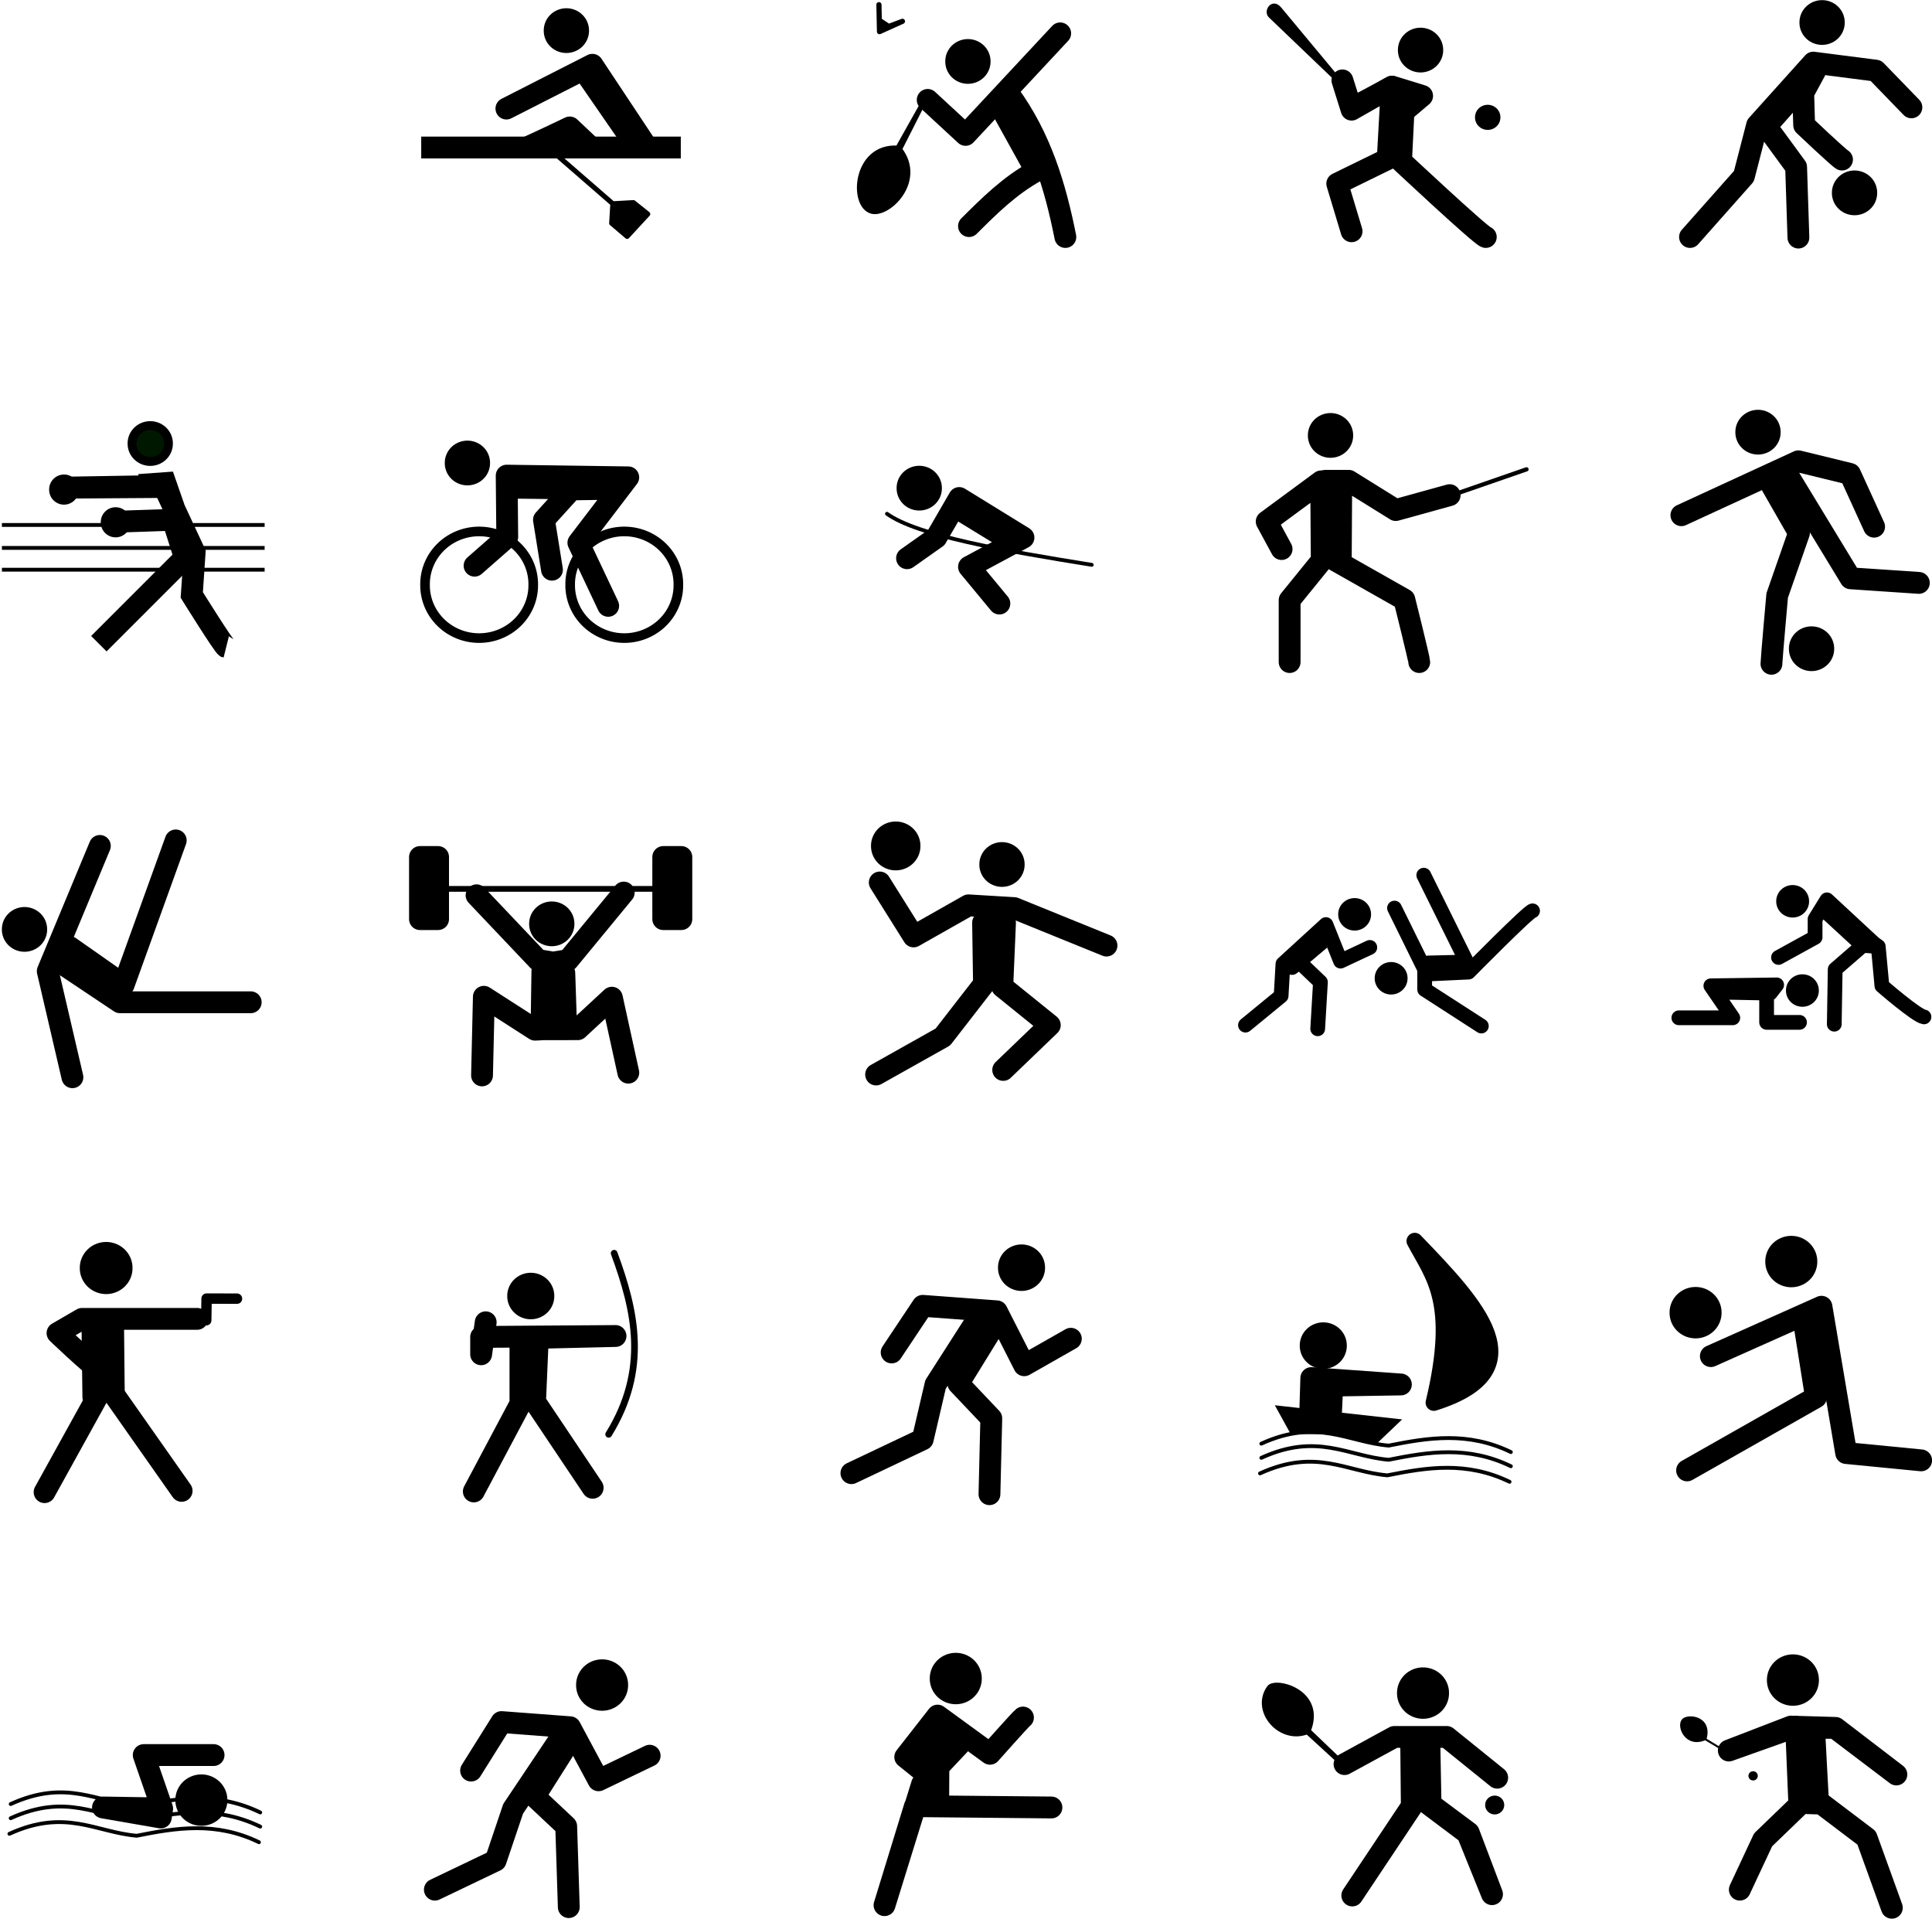 <?xml version="1.0" encoding="UTF-8" standalone="no"?>
<!-- Created with Inkscape (http://www.inkscape.org/) -->
<svg
    xmlns:inkscape="http://www.inkscape.org/namespaces/inkscape"
    xmlns:rdf="http://www.w3.org/1999/02/22-rdf-syntax-ns#"
    xmlns="http://www.w3.org/2000/svg"
    xmlns:cc="http://creativecommons.org/ns#"
    xmlns:dc="http://purl.org/dc/elements/1.1/"
    xmlns:sodipodi="http://sodipodi.sourceforge.net/DTD/sodipodi-0.dtd"
    xmlns:svg="http://www.w3.org/2000/svg"
    xmlns:ns1="http://sozi.baierouge.fr"
    xmlns:xlink="http://www.w3.org/1999/xlink"
    id="svg2"
    sodipodi:docname="sports.jpg"
    viewBox="0 0 1009.2 1002.2"
    version="1.1"
    inkscape:version="0.48.2 r9819"
  >
  <sodipodi:namedview
      id="namedview4"
      fit-margin-left="0"
      inkscape:zoom="0.52307373"
      borderopacity="1"
      inkscape:current-layer="svg2"
      inkscape:cx="399.78937"
      inkscape:cy="460.2842"
      inkscape:window-maximized="1"
      showgrid="false"
      fit-margin-right="0"
      bordercolor="#666666"
      inkscape:window-x="-8"
      guidetolerance="10"
      objecttolerance="10"
      inkscape:window-y="-8"
      fit-margin-bottom="0"
      inkscape:window-width="1920"
      inkscape:pageopacity="0"
      inkscape:pageshadow="2"
      pagecolor="#ffffff"
      gridtolerance="10"
      inkscape:window-height="996"
      fit-margin-top="0"
  />

  <path
      id="path3763"
      style="stroke:#000000;stroke-width:11.4;fill:none"
      inkscape:connector-curvature="0"
      d="m220.03 77.05h135.59"
  />
  <path
      id="path3765"
      sodipodi:nodetypes="ccccc"
      style="stroke-linejoin:round;stroke:#000000;stroke-linecap:round;stroke-width:11.4;fill:none"
      inkscape:connector-curvature="0"
      d="m264.52 56.711 44.915-22.881 28.39 42.797-5.932-0.847-24.576-35.593"
  />
  <path
      id="path3767"
      sodipodi:rx="8.474576"
      sodipodi:ry="8.2627115"
      style="stroke-linejoin:round;stroke:#000000;stroke-linecap:round;stroke-width:4.1;fill:#000000"
      sodipodi:type="arc"
      d="m213.14-645.55a8.475 8.263 0 1 1 -16.949 0 8.475 8.263 0 1 1 16.949 0z"
      transform="matrix(1.123 0 0 1.123 66.015 740.95)"
      sodipodi:cy="-645.55084"
      sodipodi:cx="204.66101"
  />
  <path
      id="path3769"
      sodipodi:rx="8.474576"
      sodipodi:ry="8.2627115"
      style="stroke-linejoin:round;stroke:#000000;stroke-linecap:round;stroke-width:4.1;fill:#000000"
      sodipodi:type="arc"
      d="m213.14-645.55a8.475 8.263 0 1 1 -16.949 0 8.475 8.263 0 1 1 16.949 0z"
      transform="matrix(1.123 0 0 1.123 275.76 757.05)"
      sodipodi:cy="-645.55084"
      sodipodi:cx="204.66101"
  />
  <path
      id="path3771"
      sodipodi:rx="8.474576"
      sodipodi:ry="8.2627115"
      style="stroke-linejoin:round;stroke:#000000;stroke-linecap:round;stroke-width:4.1;fill:#000000"
      sodipodi:type="arc"
      d="m213.14-645.55a8.475 8.263 0 1 1 -16.949 0 8.475 8.263 0 1 1 16.949 0z"
      transform="matrix(1.123 0 0 1.123 512.2 751.11)"
      sodipodi:cy="-645.55084"
      sodipodi:cx="204.66101"
  />
  <path
      id="path3773"
      sodipodi:rx="8.474576"
      sodipodi:ry="8.2627115"
      style="stroke-linejoin:round;stroke:#000000;stroke-linecap:round;stroke-width:4.1;fill:#000000"
      sodipodi:type="arc"
      d="m213.14-645.55a8.475 8.263 0 1 1 -16.949 0 8.475 8.263 0 1 1 16.949 0z"
      transform="matrix(1.123 0 0 1.123 721.95 736.71)"
      sodipodi:cy="-645.55084"
      sodipodi:cx="204.66101"
  />
  <path
      id="path3775"
      sodipodi:rx="8.474576"
      sodipodi:ry="8.2627115"
      style="stroke-linejoin:round;stroke:#000000;stroke-linecap:round;stroke-width:4.1;fill:#000000"
      sodipodi:type="arc"
      d="m213.14-645.55a8.475 8.263 0 1 1 -16.949 0 8.475 8.263 0 1 1 16.949 0z"
      transform="matrix(1.123 0 0 1.123 738.9 825.69)"
      sodipodi:cy="-645.55084"
      sodipodi:cx="204.66101"
  />
  <path
      id="path3777"
      sodipodi:rx="8.474576"
      sodipodi:ry="8.2627115"
      style="stroke-linejoin:round;stroke:#000000;stroke-linecap:round;stroke-width:4.1;fill:#000000"
      sodipodi:type="arc"
      d="m213.14-645.55a8.475 8.263 0 1 1 -16.949 0 8.475 8.263 0 1 1 16.949 0z"
      transform="matrix(.63 0 0 .63 648.18 467.99)"
      sodipodi:cy="-645.55084"
      sodipodi:cx="204.66101"
  />
  <path
      id="path3779"
      sodipodi:rx="8.474576"
      sodipodi:ry="8.2627115"
      style="stroke-linejoin:round;stroke:#000000;stroke-linecap:round;stroke-width:4.1;fill:#001800"
      sodipodi:type="arc"
      d="m213.14-645.55a8.475 8.263 0 1 1 -16.949 0 8.475 8.263 0 1 1 16.949 0z"
      transform="matrix(1.123 0 0 1.123 -151.36 956.62)"
      sodipodi:cy="-645.55084"
      sodipodi:cx="204.66101"
  />
  <path
      id="path3781"
      sodipodi:rx="8.474576"
      sodipodi:ry="8.2627115"
      style="stroke-linejoin:round;stroke:#000000;stroke-linecap:round;stroke-width:4.1;fill:#000000"
      sodipodi:type="arc"
      d="m213.14-645.55a8.475 8.263 0 1 1 -16.949 0 8.475 8.263 0 1 1 16.949 0z"
      transform="matrix(1.123 0 0 1.123 14.32 966.79)"
      sodipodi:cy="-645.55084"
      sodipodi:cx="204.66101"
  />
  <path
      id="path3783"
      sodipodi:rx="8.474576"
      sodipodi:ry="8.2627115"
      style="stroke-linejoin:round;stroke:#000000;stroke-linecap:round;stroke-width:4.1;fill:#000000"
      sodipodi:type="arc"
      d="m213.14-645.55a8.475 8.263 0 1 1 -16.949 0 8.475 8.263 0 1 1 16.949 0z"
      transform="matrix(1.123 0 0 1.123 250.34 979.93)"
      sodipodi:cy="-645.55084"
      sodipodi:cx="204.66101"
  />
  <path
      id="path3785"
      sodipodi:rx="8.474576"
      sodipodi:ry="8.2627115"
      style="stroke-linejoin:round;stroke:#000000;stroke-linecap:round;stroke-width:4.1;fill:#000000"
      sodipodi:type="arc"
      d="m213.14-645.55a8.475 8.263 0 1 1 -16.949 0 8.475 8.263 0 1 1 16.949 0z"
      transform="matrix(1.123 0 0 1.123 465.17 952.39)"
      sodipodi:cy="-645.55084"
      sodipodi:cx="204.66101"
  />
  <path
      id="path3787"
      sodipodi:rx="8.474576"
      sodipodi:ry="8.2627115"
      style="stroke-linejoin:round;stroke:#000000;stroke-linecap:round;stroke-width:4.1;fill:#000000"
      sodipodi:type="arc"
      d="m213.14-645.55a8.475 8.263 0 1 1 -16.949 0 8.475 8.263 0 1 1 16.949 0z"
      transform="matrix(1.123 0 0 1.123 688.47 950.69)"
      sodipodi:cy="-645.55084"
      sodipodi:cx="204.66101"
  />
  <path
      id="path3789"
      sodipodi:rx="8.474576"
      sodipodi:ry="8.2627115"
      style="stroke-linejoin:round;stroke:#000000;stroke-linecap:round;stroke-width:4.1;fill:#000000"
      sodipodi:type="arc"
      d="m213.14-645.55a8.475 8.263 0 1 1 -16.949 0 8.475 8.263 0 1 1 16.949 0z"
      transform="matrix(1.123 0 0 1.123 716.44 1063.8)"
      sodipodi:cy="-645.55084"
      sodipodi:cx="204.66101"
  />
  <path
      id="path3791"
      sodipodi:rx="8.474576"
      sodipodi:ry="8.2627115"
      style="stroke-linejoin:round;stroke:#000000;stroke-linecap:round;stroke-width:4.1;fill:#000000"
      sodipodi:type="arc"
      d="m213.14-645.55a8.475 8.263 0 1 1 -16.949 0 8.475 8.263 0 1 1 16.949 0z"
      transform="matrix(.815 0 0 .815 769.61 996.89)"
      sodipodi:cy="-645.55084"
      sodipodi:cx="204.66101"
  />
  <path
      id="path3793"
      sodipodi:rx="8.474576"
      sodipodi:ry="8.2627115"
      style="stroke-linejoin:round;stroke:#000000;stroke-linecap:round;stroke-width:4.1;fill:#000000"
      sodipodi:type="arc"
      d="m213.14-645.55a8.475 8.263 0 1 1 -16.949 0 8.475 8.263 0 1 1 16.949 0z"
      transform="matrix(.815 0 0 .815 774.7 1043.5)"
      sodipodi:cy="-645.55084"
      sodipodi:cx="204.66101"
  />
  <path
      id="path3795"
      sodipodi:rx="8.474576"
      sodipodi:ry="8.2627115"
      style="stroke-linejoin:round;stroke:#000000;stroke-linecap:round;stroke-width:4.1;fill:#000000"
      sodipodi:type="arc"
      d="m213.14-645.55a8.475 8.263 0 1 1 -16.949 0 8.475 8.263 0 1 1 16.949 0z"
      transform="matrix(.815 0 0 .815 540.8 1003.7)"
      sodipodi:cy="-645.55084"
      sodipodi:cx="204.66101"
  />
  <path
      id="path3797"
      sodipodi:rx="8.474576"
      sodipodi:ry="8.2627115"
      style="stroke-linejoin:round;stroke:#000000;stroke-linecap:round;stroke-width:4.1;fill:#000000"
      sodipodi:type="arc"
      d="m213.14-645.55a8.475 8.263 0 1 1 -16.949 0 8.475 8.263 0 1 1 16.949 0z"
      transform="matrix(.815 0 0 .815 559.87 1037.1)"
      sodipodi:cy="-645.55084"
      sodipodi:cx="204.66101"
  />
  <path
      id="path3799"
      sodipodi:rx="8.474576"
      sodipodi:ry="8.2627115"
      style="stroke-linejoin:round;stroke:#000000;stroke-linecap:round;stroke-width:4.1;fill:#000000"
      sodipodi:type="arc"
      d="m213.14-645.55a8.475 8.263 0 1 1 -16.949 0 8.475 8.263 0 1 1 16.949 0z"
      transform="matrix(1.226 0 0 1.226 216.97 1233.3)"
      sodipodi:cy="-645.55084"
      sodipodi:cx="204.66101"
  />
  <path
      id="path3801"
      sodipodi:rx="8.474576"
      sodipodi:ry="8.2627115"
      style="stroke-linejoin:round;stroke:#000000;stroke-linecap:round;stroke-width:4.1;fill:#000000"
      sodipodi:type="arc"
      d="m213.14-645.55a8.475 8.263 0 1 1 -16.949 0 8.475 8.263 0 1 1 16.949 0z"
      transform="matrix(1.123 0 0 1.123 293.56 1176.5)"
      sodipodi:cy="-645.55084"
      sodipodi:cx="204.66101"
  />
  <path
      id="path3803"
      sodipodi:rx="8.474576"
      sodipodi:ry="8.2627115"
      style="stroke-linejoin:round;stroke:#000000;stroke-linecap:round;stroke-width:4.1;fill:#000000"
      sodipodi:type="arc"
      d="m213.14-645.55a8.475 8.263 0 1 1 -16.949 0 8.475 8.263 0 1 1 16.949 0z"
      transform="matrix(1.123 0 0 1.123 58.388 1207.5)"
      sodipodi:cy="-645.55084"
      sodipodi:cx="204.66101"
  />
  <path
      id="path3805"
      sodipodi:rx="8.474576"
      sodipodi:ry="8.2627115"
      style="stroke-linejoin:round;stroke:#000000;stroke-linecap:round;stroke-width:4.1;fill:#000000"
      sodipodi:type="arc"
      d="m213.14-645.55a8.475 8.263 0 1 1 -16.949 0 8.475 8.263 0 1 1 16.949 0z"
      transform="matrix(1.123 0 0 1.123 -217.04 1210.4)"
      sodipodi:cy="-645.55084"
      sodipodi:cx="204.66101"
  />
  <path
      id="path3807"
      sodipodi:rx="8.474576"
      sodipodi:ry="8.2627115"
      style="stroke-linejoin:round;stroke:#000000;stroke-linecap:round;stroke-width:4.1;fill:#000000"
      sodipodi:type="arc"
      d="m213.14-645.55a8.475 8.263 0 1 1 -16.949 0 8.475 8.263 0 1 1 16.949 0z"
      transform="matrix(1.308 0 0 1.308 -212.25 1506.7)"
      sodipodi:cy="-645.55084"
      sodipodi:cx="204.66101"
  />
  <path
      id="path3809"
      sodipodi:rx="8.474576"
      sodipodi:ry="8.2627115"
      style="stroke-linejoin:round;stroke:#000000;stroke-linecap:round;stroke-width:4.1;fill:#000000"
      sodipodi:type="arc"
      d="m213.14-645.55a8.475 8.263 0 1 1 -16.949 0 8.475 8.263 0 1 1 16.949 0z"
      transform="matrix(1.167 0 0 1.167 38.408 1430.3)"
      sodipodi:cy="-645.55084"
      sodipodi:cx="204.66101"
  />
  <path
      id="path3811"
      sodipodi:rx="8.474576"
      sodipodi:ry="8.2627115"
      style="stroke-linejoin:round;stroke:#000000;stroke-linecap:round;stroke-width:4.1;fill:#000000"
      sodipodi:type="arc"
      d="m213.14-645.55a8.475 8.263 0 1 1 -16.949 0 8.475 8.263 0 1 1 16.949 0z"
      transform="matrix(1.167 0 0 1.167 294.76 1415.5)"
      sodipodi:cy="-645.55084"
      sodipodi:cx="204.66101"
  />
  <path
      id="path3813"
      sodipodi:rx="8.474576"
      sodipodi:ry="8.2627115"
      style="stroke-linejoin:round;stroke:#000000;stroke-linecap:round;stroke-width:4.1;fill:#000000"
      sodipodi:type="arc"
      d="m213.14-645.55a8.475 8.263 0 1 1 -16.949 0 8.475 8.263 0 1 1 16.949 0z"
      transform="matrix(1.167 0 0 1.167 452.39 1456.2)"
      sodipodi:cy="-645.55084"
      sodipodi:cx="204.66101"
  />
  <path
      id="path3815"
      sodipodi:rx="8.474576"
      sodipodi:ry="8.2627115"
      style="stroke-linejoin:round;stroke:#000000;stroke-linecap:round;stroke-width:4.1;fill:#000000"
      sodipodi:type="arc"
      d="m213.14-645.55a8.475 8.263 0 1 1 -16.949 0 8.475 8.263 0 1 1 16.949 0z"
      transform="matrix(1.29 0 0 1.29 621.68 1518.4)"
      sodipodi:cy="-645.55084"
      sodipodi:cx="204.66101"
  />
  <path
      id="path3817"
      sodipodi:rx="8.474576"
      sodipodi:ry="8.2627115"
      style="stroke-linejoin:round;stroke:#000000;stroke-linecap:round;stroke-width:4.1;fill:#000000"
      sodipodi:type="arc"
      d="m213.14-645.55a8.475 8.263 0 1 1 -16.949 0 8.475 8.263 0 1 1 16.949 0z"
      transform="matrix(1.29 0 0 1.29 671.68 1491.7)"
      sodipodi:cy="-645.55084"
      sodipodi:cx="204.66101"
  />
  <path
      id="path3819"
      sodipodi:rx="8.474576"
      sodipodi:ry="8.2627115"
      style="stroke-linejoin:round;stroke:#000000;stroke-linecap:round;stroke-width:4.1;fill:#000000"
      sodipodi:type="arc"
      d="m213.14-645.55a8.475 8.263 0 1 1 -16.949 0 8.475 8.263 0 1 1 16.949 0z"
      transform="matrix(1.29 0 0 1.29 672.53 1710.3)"
      sodipodi:cy="-645.55084"
      sodipodi:cx="204.66101"
  />
  <path
      id="path3821"
      sodipodi:rx="8.474576"
      sodipodi:ry="8.2627115"
      style="stroke-linejoin:round;stroke:#000000;stroke-linecap:round;stroke-width:4.1;fill:#000000"
      sodipodi:type="arc"
      d="m213.14-645.55a8.475 8.263 0 1 1 -16.949 0 8.475 8.263 0 1 1 16.949 0z"
      transform="matrix(1.29 0 0 1.29 479.31 1717.1)"
      sodipodi:cy="-645.55084"
      sodipodi:cx="204.66101"
  />
  <path
      id="path3823"
      sodipodi:rx="8.474576"
      sodipodi:ry="8.2627115"
      style="stroke-linejoin:round;stroke:#000000;stroke-linecap:round;stroke-width:4.1;fill:#000000"
      sodipodi:type="arc"
      d="m213.14-645.55a8.475 8.263 0 1 1 -16.949 0 8.475 8.263 0 1 1 16.949 0z"
      transform="matrix(1.29 0 0 1.29 235.24 1709.5)"
      sodipodi:cy="-645.55084"
      sodipodi:cx="204.66101"
  />
  <path
      id="path3825"
      sodipodi:rx="8.474576"
      sodipodi:ry="8.2627115"
      style="stroke-linejoin:round;stroke:#000000;stroke-linecap:round;stroke-width:4.1;fill:#000000"
      sodipodi:type="arc"
      d="m213.14-645.55a8.475 8.263 0 1 1 -16.949 0 8.475 8.263 0 1 1 16.949 0z"
      transform="matrix(1.29 0 0 1.29 50.495 1712.9)"
      sodipodi:cy="-645.55084"
      sodipodi:cx="204.66101"
  />
  <path
      id="path3827"
      sodipodi:rx="8.474576"
      sodipodi:ry="8.2627115"
      style="stroke-linejoin:round;stroke:#000000;stroke-linecap:round;stroke-width:4.1;fill:#000000"
      sodipodi:type="arc"
      d="m213.14-645.55a8.475 8.263 0 1 1 -16.949 0 8.475 8.263 0 1 1 16.949 0z"
      transform="matrix(1.29 0 0 1.29 -158.83 1773)"
      sodipodi:cy="-645.55084"
      sodipodi:cx="204.66101"
  />
  <path
      id="path3829"
      style="stroke-linejoin:round;stroke:#000000;stroke-linecap:round;stroke-width:11.4;fill:none"
      inkscape:connector-curvature="0"
      d="m275.75 76.75c1.198-0.3 21.872-10.187 21.872-10.187l10.187 9.588"
  />
  <path
      id="path3831"
      style="stroke-linejoin:round;stroke:#000000;stroke-linecap:round;stroke-width:2.6;fill:#000000"
      inkscape:connector-curvature="0"
      d="m288.04 78.548 32.06 27.865-0.599 10.187 8.09 6.891 10.786-11.685-7.49-5.992-10.786 0.599z"
  />
  <path
      id="path3833"
      style="stroke-linejoin:round;stroke:#000000;stroke-linecap:round;stroke-width:2.7;fill:#008000"
      inkscape:connector-curvature="0"
      d="m459.12 2.444 0.3 14.082 11.985-5.393-7.191 2.697-4.494-2.996 0.899 4.195"
  />
  <path
      id="path3835"
      style="stroke-linejoin:round;stroke:#000000;stroke-linecap:round;stroke-width:11.4;fill:none"
      inkscape:connector-curvature="0"
      d="m484.59 52.181 19.775 18.277 49.438-53.033"
  />
  <path
      id="path3837"
      sodipodi:nodetypes="cc"
      style="stroke-linejoin:round;stroke:#000000;stroke-linecap:round;stroke-width:11.4;fill:none"
      inkscape:connector-curvature="0"
      d="m526.84 48.885c16.756 22.837 24.398 48.502 29.663 74.905"
  />
  <path
      id="path3839"
      sodipodi:nodetypes="ccc"
      style="stroke-linejoin:round;stroke:#000000;stroke-linecap:round;stroke-width:11.4;fill:none"
      inkscape:connector-curvature="0"
      d="m506.16 118.1c10.54-10.48 21.02-21.009 35.06-28.766l-18.58-33.557"
  />
  <path
      id="path3841"
      sodipodi:nodetypes="ccscc"
      style="stroke:#000000;stroke-width:2.6;fill:#000000"
      inkscape:connector-curvature="0"
      d="m481.29 55.477-11.386 22.472c12.836 16.596-6.034 34.92-14.681 32.359-10.844-3.211-8.598-34.446 13.783-32.958z"
  />
  <path
      id="path3843"
      style="stroke-linejoin:round;stroke:#000000;stroke-linecap:round;stroke-width:11.4;fill:none"
      inkscape:connector-curvature="0"
      d="m882.79 123.79 28.164-31.76 6.891-26.666 29.363-32.659 32.659 4.195 18.577 19.176"
  />
  <path
      id="path3845"
      sodipodi:nodetypes="ccccccc"
      style="stroke-linejoin:round;stroke:#000000;stroke-linecap:round;stroke-width:11.4;fill:none"
      inkscape:connector-curvature="0"
      d="m962.19 83.342c-2.097-1.198-19.775-17.977-19.775-17.977l-0.482-16.786 6.175-11.378-25.468 28.764 15.58 21.273 1.198 36.853"
  />
  <path
      id="path3847"
      style="stroke-linejoin:round;stroke:#000000;stroke-linecap:round;stroke-width:11.4;fill:none"
      inkscape:connector-curvature="0"
      d="m701.22 41.994 4.794 15.281 20.974-11.985-2.097 37.752-26.367 12.884 7.49 24.869"
  />
  <path
      id="path3849"
      sodipodi:nodetypes="ccccccc"
      style="stroke-linejoin:round;stroke:#000000;stroke-linecap:round;stroke-width:11.4;fill:none"
      inkscape:connector-curvature="0"
      d="m776.12 123.79c-2.996-0.899-46.441-41.647-46.441-41.647l2.244 0.642 1.202-24.462 9.738-8.24-15.58-4.794-21.123 11.236"
  />
  <path
      id="path3851"
      sodipodi:nodetypes="csscc"
      style="stroke:#000000;stroke-width:1px;fill:#000000"
      inkscape:connector-curvature="0"
      d="m700.02 41.695-31.16-37.453c-4.304-5.173-8.759 1.56-5.693 4.494l35.056 33.558z"
  />
  <path
      id="path3853"
      style="stroke:#000000;stroke-width:11.4;fill:none"
      inkscape:connector-curvature="0"
      d="m51.636 336.22 44.943-44.943-6.292-19.775-26.367 0.899"
  />
  <path
      id="path3855"
      style="stroke:#000000;stroke-width:11.4;fill:none"
      inkscape:connector-curvature="0"
      d="m118.15 338.02c-1.198-0.3-17.977-27.266-17.977-27.266l1.498-22.172-16.18-34.756-52.733 0.899 45.243-0.3v-1.498l8.389-0.599 4.494 12.884"
  />
  <path
      id="path3857"
      sodipodi:rx="8.474576"
      sodipodi:ry="8.2627115"
      style="stroke-linejoin:round;stroke:#000000;stroke-linecap:round;stroke-width:4.1;fill:#000000"
      sodipodi:type="arc"
      d="m213.14-645.55a8.475 8.263 0 1 1 -16.949 0 8.475 8.263 0 1 1 16.949 0z"
      transform="matrix(.737 0 0 .756 -117.41 743.76)"
      sodipodi:cy="-645.55084"
      sodipodi:cx="204.66101"
  />
  <path
      id="path3859"
      sodipodi:rx="8.474576"
      sodipodi:ry="8.2627115"
      style="stroke-linejoin:round;stroke:#000000;stroke-linecap:round;stroke-width:4.1;fill:#000000"
      sodipodi:type="arc"
      d="m213.14-645.55a8.475 8.263 0 1 1 -16.949 0 8.475 8.263 0 1 1 16.949 0z"
      transform="matrix(.737 0 0 .756 -90.448 760.84)"
      sodipodi:cy="-645.55084"
      sodipodi:cx="204.66101"
  />
  <path
      id="path3861"
      style="stroke:#000000;stroke-width:2;fill:none"
      inkscape:connector-curvature="0"
      d="m1 274.2h137.23"
  />
  <path
      id="path3863"
      d="m1 286.19h137.23"
      style="stroke:#000000;stroke-width:2;fill:none"
      inkscape:connector-curvature="0"
  />
  <path
      id="path3865"
      style="stroke:#000000;stroke-width:2;fill:none"
      inkscape:connector-curvature="0"
      d="m1 297.57h137.23"
  />
  <path
      id="path3867"
      sodipodi:rx="8.474576"
      sodipodi:ry="8.2627115"
      style="stroke-linejoin:round;stroke:#000000;stroke-linecap:round;stroke-width:1.506;fill:none"
      sodipodi:type="arc"
      d="m213.14-645.55a8.475 8.263 0 1 1 -16.949 0 8.475 8.263 0 1 1 16.949 0z"
      transform="matrix(3.334 0 0 3.334 -432.07 2457.7)"
      sodipodi:cy="-645.55084"
      sodipodi:cx="204.66101"
  />
  <path
      id="path3871"
      sodipodi:rx="8.474576"
      sodipodi:ry="8.2627115"
      style="stroke-linejoin:round;stroke:#000000;stroke-linecap:round;stroke-width:1.506;fill:none"
      sodipodi:type="arc"
      d="m213.14-645.55a8.475 8.263 0 1 1 -16.949 0 8.475 8.263 0 1 1 16.949 0z"
      transform="matrix(3.334 0 0 3.334 -356.26 2457.7)"
      sodipodi:cy="-645.55084"
      sodipodi:cx="204.66101"
  />
  <path
      id="path3873"
      style="stroke-linejoin:round;stroke:#000000;stroke-linecap:round;stroke-width:11.4;fill:none"
      inkscape:connector-curvature="0"
      d="m247.89 295.47 17.078-14.981-0.3-32.06 63.52 0.899-26.067 34.157 15.58 32.958"
  />
  <path
      id="path3875"
      style="stroke-linejoin:round;stroke:#000000;stroke-linecap:round;stroke-width:11.4;fill:none"
      inkscape:connector-curvature="0"
      d="m267.36 254.73 51.235 0.599-20.075 0.3-14.382 15.88 4.195 26.067"
  />
  <path
      id="path3879"
      style="stroke-linejoin:round;stroke:#000000;stroke-linecap:round;stroke-width:11.4;fill:none"
      inkscape:connector-curvature="0"
      d="m473.8 291.58 15.281-10.786 11.985-20.674 33.558 20.674-28.464 15.281 15.88 19.176"
  />
  <path
      id="path3881"
      style="stroke-linejoin:round;stroke:#000000;stroke-linecap:round;stroke-width:11.4;fill:none"
      inkscape:connector-curvature="0"
      d="m500.17 265.51 25.468 15.58"
  />
  <path
      id="path3883"
      sodipodi:nodetypes="cc"
      style="stroke-linejoin:round;stroke:#000000;stroke-linecap:round;stroke-width:2;fill:none"
      inkscape:connector-curvature="0"
      d="m463.32 268.36c15.994 11.409 60.353 19.182 106.96 26.666"
  />
  <path
      id="path3885"
      style="stroke-linejoin:round;stroke:#000000;stroke-linecap:round;stroke-width:11.4;fill:none"
      inkscape:connector-curvature="0"
      d="m673.65 345.81v-32.359l16.779-20.674-0.3-41.348-28.464 20.974 7.79 14.382"
  />
  <path
      id="path3887"
      sodipodi:nodetypes="ccccccccc"
      style="stroke-linejoin:round;stroke:#000000;stroke-linecap:round;stroke-width:11.4;fill:none"
      inkscape:connector-curvature="0"
      d="m741.36 345.81c0-1.498-7.79-32.659-7.79-32.659l-35.955-20.374 2.762-1.205 0.238-40.293-8.243-0.149h12.135l24.569 15.281 28.164-7.79"
  />
  <path
      id="path3889"
      style="stroke-linejoin:round;stroke:#000000;stroke-linecap:round;stroke-width:2.2;fill:none"
      inkscape:connector-curvature="0"
      d="m797.39 245.14-37.153 12.884"
  />
  <path
      id="path3891"
      style="stroke-linejoin:round;stroke:#000000;stroke-linecap:round;stroke-width:11.4;fill:none"
      inkscape:connector-curvature="0"
      d="m878.29 269.11 61.123-28.164 26.966 6.592 12.584 27.565"
  />
  <path
      id="path3893"
      style="stroke-linejoin:round;stroke:#000000;stroke-linecap:round;stroke-width:11.4;fill:none"
      inkscape:connector-curvature="0"
      d="m925.33 346.71c0-2.097 2.996-35.655 2.996-35.655l11.386-32.659-14.082-24.569 8.989-4.494 32.06 52.733 35.655 2.397"
  />
  <path
      id="path3895"
      style="stroke-linejoin:round;stroke:#000000;stroke-linecap:round;stroke-width:11.4;fill:none"
      inkscape:connector-curvature="0"
      d="m52.161 441.84-27.223 65.43 12.895 55.401"
  />
  <path
      id="path3897"
      sodipodi:nodetypes="cccccc"
      style="stroke-linejoin:round;stroke:#000000;stroke-linecap:round;stroke-width:11.4;fill:none"
      inkscape:connector-curvature="0"
      d="m91.801 438.97-27.223 75.46-28.189-19.757-2.693 9.471 28.971 19.361h68.296"
  />
  <path
      id="path3899"
      sodipodi:nodetypes="ccccc"
      style="stroke-linejoin:round;stroke:#000000;stroke-linecap:round;stroke-width:11.4;fill:none"
      inkscape:connector-curvature="0"
      d="m248.93 467.63 32.054 33.812 7.843 1.324 7.901-1.245 29.094-35.324"
  />
  <path
      id="path3901"
      sodipodi:nodetypes="cccccccccccc"
      style="stroke-linejoin:round;stroke:#000000;stroke-linecap:round;stroke-width:11.4;fill:none"
      inkscape:connector-curvature="0"
      d="m251.79 561.71 0.955-41.073 26.745 17.193 3.365-0.169 0.455-30.397 11.462 0.955 0.955 28.744-6.058-21.645-7.145 22.291 19.295-0.029 17.788-16.466 8.597 39.163"
  />
  <path
      id="path3903"
      style="stroke:#000000;stroke-width:3;fill:none"
      inkscape:connector-curvature="0"
      d="m230.78 464.28h112.71"
  />
  <path
      id="path3905"
      style="stroke-linejoin:round;stroke:#000000;stroke-linecap:round;stroke-width:11.4;fill:none"
      inkscape:connector-curvature="0"
      d="m459.55 460.94 17.671 28.178 28.656-16.238 23.88 1.433 48.237 19.581"
  />
  <path
      id="path3907"
      style="stroke-linejoin:round;stroke:#000000;stroke-linecap:round;stroke-width:11.4;fill:none"
      inkscape:connector-curvature="0"
      d="m457.64 561.24 34.864-19.581 21.492-27.7-0.478-31.999h11.462l-1.433 33.431 24.835 20.059-24.357 23.402"
  />
  <path
      id="path3909"
      style="stroke-linejoin:round;stroke:#000000;stroke-linecap:round;stroke-width:7.7;fill:none"
      inkscape:connector-curvature="0"
      d="m650.58 535.45 18.626-15.283 0.955-16.716 22.447-20.536 7.641 19.104 15.283-7.164"
  />
  <path
      id="path3911"
      style="stroke-linejoin:round;stroke:#000000;stroke-linecap:round;stroke-width:7.7;fill:none"
      inkscape:connector-curvature="0"
      d="m693.09 490.07-18.149 15.283 3.821-2.866 10.985 10.507-1.433 24.357"
  />
  <path
      id="path3913"
      style="stroke-linejoin:round;stroke:#000000;stroke-linecap:round;stroke-width:7.7;fill:none"
      inkscape:connector-curvature="0"
      d="m728.43 474.31 15.761 31.999v10.507l29.611 19.104"
  />
  <path
      id="path3915"
      style="stroke-linejoin:round;stroke:#000000;stroke-linecap:round;stroke-width:7.7;fill:none"
      inkscape:connector-curvature="0"
      d="m800.55 475.75c-1.91 0-33.431 31.999-33.431 31.999l-20.536 0.955-0.478-5.731 20.059-0.478-22.447-45.371"
  />
  <path
      id="path3917"
      style="stroke-linejoin:round;stroke:#000000;stroke-linecap:round;stroke-width:7.7;fill:none"
      inkscape:connector-curvature="0"
      d="m876.96 531.62h28.178l-11.462-16.716 34.387-0.478-3.343 4.298-24.835-0.478 22.924-1.433v17.193h17.193"
  />
  <path
      id="path3919"
      style="stroke-linejoin:round;stroke:#000000;stroke-linecap:round;stroke-width:7.7;fill:none"
      inkscape:connector-curvature="0"
      d="m929.02 500.1 19.104-10.507v-9.552l6.209-10.029 26.268 24.357-6.209-0.478-19.581-16.716 18.148 16.716-14.328 12.417-0.478 28.656"
  />
  <path
      id="path3921"
      style="stroke-linejoin:round;stroke:#000000;stroke-linecap:round;stroke-width:7.7;fill:none"
      inkscape:connector-curvature="0"
      d="m1005 531.15c-3.821-0.478-21.969-16.238-21.969-16.238l-1.91-20.536-11.462-7.641"
  />
  <path
      id="path3923"
      style="stroke-linejoin:round;stroke:#000000;stroke-linecap:round;stroke-width:11.4;fill:none"
      inkscape:connector-curvature="0"
      d="m893.68 708.33 57.789-25.79 12.895 76.415 39.163 3.821"
  />
  <path
      id="path3925"
      style="stroke-linejoin:round;stroke:#000000;stroke-linecap:round;stroke-width:11.4;fill:none"
      inkscape:connector-curvature="0"
      d="m881.26 768.03 67.341-38.207-6.209-39.163 5.253-1.433 4.776 34.387"
  />
  <path
      id="path3927"
      sodipodi:nodetypes="ccc"
      style="stroke-linejoin:round;stroke:#000000;stroke-linecap:round;stroke-width:8.617;fill:#000000"
      inkscape:connector-curvature="0"
      d="m739.01 648.23c9.661 18.323 22.663 31.475 9.976 84.384 54.434-17.055 22.538-50.655-9.976-84.384z"
  />
  <path
      id="path3929"
      sodipodi:nodetypes="cccccc"
      style="stroke:#000000;stroke-width:1px;fill:#000000"
      inkscape:connector-curvature="0"
      d="m731.3 741.77-13.035 12.415-23.13-5.529-20.669-0.2-7.641-13.85z"
  />
  <path
      id="path3931"
      sodipodi:nodetypes="ccccccc"
      style="stroke-linejoin:round;stroke:#000000;stroke-linecap:round;stroke-width:11.4;fill:none"
      inkscape:connector-curvature="0"
      d="m684.49 735.08 0.478-15.283 46.804 3.343-43.939 0.716 8.119-0.716-0.772 16.61-4.482 0.106"
  />
  <path
      id="path3933"
      style="stroke-linejoin:round;stroke:#000000;stroke-linecap:round;stroke-width:11.4;fill:none"
      inkscape:connector-curvature="0"
      d="m465.76 706.42 16.238-24.357 38.685 2.866 14.328 28.178 24.357-13.85"
  />
  <path
      id="path3935"
      style="stroke-linejoin:round;stroke:#000000;stroke-linecap:round;stroke-width:11.4;fill:none"
      inkscape:connector-curvature="0"
      d="m444.74 769.47 37.252-17.671 6.686-28.656 19.581-30.566 10.029 1.433-17.671 28.656 17.193 18.149-0.955 39.64"
  />
  <path
      id="path3937"
      sodipodi:nodetypes="cc"
      style="stroke-linejoin:round;stroke:#000000;stroke-linecap:round;stroke-width:3.5;fill:none"
      inkscape:connector-curvature="0"
      d="m320.81 654.6c11.116 30.101 18.069 60.692-2.866 94.563"
  />
  <path
      id="path3939"
      style="stroke-linejoin:round;stroke:#000000;stroke-linecap:round;stroke-width:11.4;fill:none"
      inkscape:connector-curvature="0"
      d="m253.71 690.66-2.388 16.716v-9.074l70.206-0.478-40.595 0.955-1.433 33.431 30.088 44.894"
  />
  <path
      id="path3941"
      style="stroke-linejoin:round;stroke:#000000;stroke-linecap:round;stroke-width:11.4;fill:none"
      inkscape:connector-curvature="0"
      d="m247.5 779.02 24.357-45.849v-30.088"
  />
  <path
      id="path3943"
      style="stroke-linejoin:round;stroke:#000000;stroke-linecap:round;stroke-width:11.4;fill:none"
      inkscape:connector-curvature="0"
      d="m94.883 778.71-39.85-56.735-31.745 57.411"
  />
  <path
      id="path3945"
      style="stroke-linejoin:round;stroke:#000000;stroke-linecap:round;stroke-width:11.4;fill:none"
      inkscape:connector-curvature="0"
      d="m53.007 716.57c-6.079-4.053-22.964-20.263-22.964-20.263l12.833-7.43h60.112"
  />
  <path
      id="path3947"
      sodipodi:nodetypes="cccc"
      style="stroke-linejoin:round;stroke:#000000;stroke-linecap:round;stroke-width:11.4;fill:none"
      inkscape:connector-curvature="0"
      d="m48.757 729.72-0.478-37.456h10.807l0.355 34.181"
  />
  <path
      id="path3949"
      sodipodi:nodetypes="ccc"
      style="stroke-linejoin:round;stroke:#000000;stroke-linecap:round;stroke-width:5.43;fill:none"
      inkscape:connector-curvature="0"
      d="m123.8 678.32-15.889-0.043-0.181 11.335"
  />
  <path
      id="path3951"
      sodipodi:nodetypes="ccc"
      style="stroke:#0000ff;stroke-width:1px;fill:none"
      inkscape:connector-curvature="0"
      d="m658.18 769.59c29.414-13.414 45.139-0.818 66.529 1.013 20.656-4.145 41.405-7.494 63.827 3.377"
  />
  <path
      id="path3953"
      d="m658.18 769.59c29.414-13.414 45.139-0.818 66.529 1.013 20.656-4.145 41.405-7.494 63.827 3.377"
      sodipodi:nodetypes="ccc"
      style="stroke-linejoin:round;stroke:#000000;stroke-linecap:round;stroke-width:2;fill:none"
      inkscape:connector-curvature="0"
  />
  <path
      id="path3955"
      sodipodi:nodetypes="ccc"
      style="stroke-linejoin:round;stroke:#000000;stroke-linecap:round;stroke-width:2;fill:none"
      inkscape:connector-curvature="0"
      d="m658.86 754.06c29.414-13.414 45.139-0.818 66.529 1.013 20.656-4.145 41.405-7.494 63.827 3.377"
  />
  <path
      id="path3957"
      d="m658.86 761.46c29.414-13.414 45.139-0.818 66.529 1.013 20.656-4.145 41.405-7.494 63.827 3.377"
      sodipodi:nodetypes="ccc"
      style="stroke-linejoin:round;stroke:#000000;stroke-linecap:round;stroke-width:2;fill:none"
      inkscape:connector-curvature="0"
  />
  <rect
      id="rect3959"
      style="stroke-linejoin:round;stroke:#000000;stroke-linecap:round;stroke-width:11.4;fill:#000000"
      height="32.444"
      width="9.463"
      y="447.63"
      x="219.38"
  />
  <rect
      id="rect3961"
      style="stroke-linejoin:round;stroke:#000000;stroke-linecap:round;stroke-width:11.4;fill:#000000"
      height="32.444"
      width="9.463"
      y="447.63"
      x="346.45"
  />
  <path
      id="path3973"
      d="m4.91 957.84c29.414-13.414 45.139-0.818 66.529 1.013 20.656-4.145 41.405-7.494 63.827 3.377"
      sodipodi:nodetypes="ccc"
      style="stroke:#0000ff;stroke-width:1px;fill:none"
      inkscape:connector-curvature="0"
  />
  <path
      id="path3975"
      sodipodi:nodetypes="ccc"
      style="stroke-linejoin:round;stroke:#000000;stroke-linecap:round;stroke-width:2;fill:none"
      inkscape:connector-curvature="0"
      d="m4.91 957.84c29.414-13.414 45.139-0.818 66.529 1.013 20.656-4.145 41.405-7.494 63.827 3.377"
  />
  <path
      id="path3977"
      d="m5.585 942.3c29.414-13.414 45.139-0.818 66.529 1.013 20.656-4.145 41.405-7.494 63.827 3.377"
      sodipodi:nodetypes="ccc"
      style="stroke-linejoin:round;stroke:#000000;stroke-linecap:round;stroke-width:2;fill:none"
      inkscape:connector-curvature="0"
  />
  <path
      id="path3979"
      sodipodi:nodetypes="ccc"
      style="stroke-linejoin:round;stroke:#000000;stroke-linecap:round;stroke-width:2;fill:none"
      inkscape:connector-curvature="0"
      d="m5.585 949.7c29.414-13.414 45.139-0.818 66.529 1.013 20.656-4.145 41.405-7.494 63.827 3.377"
  />
  <path
      id="path3981"
      sodipodi:nodetypes="cccccc"
      style="stroke-linejoin:round;stroke:#000000;stroke-linecap:round;stroke-width:11.4;fill:none"
      inkscape:connector-curvature="0"
      d="m111.57 916.71h-36.499l9.632 27.881-30.923-0.507 30.198 5.239 0.725-4.563"
  />
  <path
      id="path3983"
      style="stroke-linejoin:round;stroke:#000000;stroke-linecap:round;stroke-width:11.4;fill:none"
      inkscape:connector-curvature="0"
      d="m246.08 924.82 15.884-25.347 35.823 2.704 14.87 27.713 26.699-12.842"
  />
  <path
      id="path3985"
      style="stroke-linejoin:round;stroke:#000000;stroke-linecap:round;stroke-width:11.4;fill:none"
      inkscape:connector-curvature="0"
      d="m292.72 907.93-24.671 36.837-9.125 27.037-31.768 15.208"
  />
  <path
      id="path3987"
      style="stroke-linejoin:round;stroke:#000000;stroke-linecap:round;stroke-width:11.4;fill:none"
      inkscape:connector-curvature="0"
      d="m297.11 996.13-1.352-42.245-16.56-15.546 16.898-26.699"
  />
  <path
      id="path3989"
      sodipodi:nodetypes="cccccccccccccc"
      style="stroke-linejoin:round;stroke:#000000;stroke-linecap:round;stroke-width:11.4;fill:none"
      inkscape:connector-curvature="0"
      d="m534.36 897.11c-1.352 1.014-17.236 18.926-17.236 18.926l-27.375-19.939-16.898 21.629 17.236 13.856 0.018 6.542 0.094-16.893-8.755-4.544 10.693-10.765 9.823 4.405-20.322 21.593-19.602 63.198 15.884-51.708 71.309 0.676"
  />
  <path
      id="path3991"
      style="stroke-linejoin:round;stroke:#000000;stroke-linecap:round;stroke-width:11.4;fill:none"
      inkscape:connector-curvature="0"
      d="m702.32 921.44 26.023-14.194h27.375l26.361 21.291-26.361-21.291h-9.125l0.676 35.148 19.939 14.87 12.166 32.106-12.842-31.768-20.277-15.208-0.338-33.796-8.787-0.338 0.338 35.148-31.092 46.638"
  />
  <path
      id="path3993"
      sodipodi:nodetypes="ccscc"
      style="stroke-linejoin:round;stroke:#000000;stroke-linecap:round;stroke-width:2.8;fill:#000000"
      inkscape:connector-curvature="0"
      d="m699.28 919.42-16.22-14.87c8.873-20.833-16.821-27.281-19.939-22.981-8.682 11.971 6.014 28.848 20.277 22.643z"
  />
  <path
      id="path3995"
      sodipodi:rx="8.474576"
      sodipodi:ry="8.2627115"
      style="stroke-linejoin:round;stroke:#000000;stroke-linecap:round;stroke-width:4.1;fill:#000000"
      sodipodi:type="arc"
      d="m213.14-645.55a8.475 8.263 0 1 1 -16.949 0 8.475 8.263 0 1 1 16.949 0z"
      transform="matrix(.472 0 0 .472 684.17 1247.5)"
      sodipodi:cy="-645.55084"
      sodipodi:cx="204.66101"
  />
  <path
      id="path3997"
      sodipodi:rx="8.474576"
      sodipodi:ry="8.2627115"
      style="stroke-linejoin:round;stroke:#000000;stroke-linecap:round;stroke-width:4.1;fill:#000000"
      sodipodi:type="arc"
      d="m213.14-645.55a8.475 8.263 0 1 1 -16.949 0 8.475 8.263 0 1 1 16.949 0z"
      transform="matrix(.231 0 0 .231 868.48 1076.7)"
      sodipodi:cy="-645.55084"
      sodipodi:cx="204.66101"
  />
  <path
      id="path3999"
      sodipodi:nodetypes="cccccccccsccccc"
      style="stroke-linejoin:round;stroke:#000000;stroke-linecap:round;stroke-width:11.4;fill:none"
      inkscape:connector-curvature="0"
      d="m908.81 987.01 12.166-26.023 18.926-18.25-1.69-40.893-35.148 12.504 32.444-12.504 23.319 0.676 31.768 24.333-32.106-24.333s-10.815-0.338-10.815 1.014 2.028 38.189 2.028 38.189h-9.125l10.815 0.338 23.657 17.912 13.18 36.499"
  />
  <path
      id="path4001"
      sodipodi:nodetypes="ccscc"
      style="stroke-linejoin:round;stroke:#000000;stroke-linecap:round;stroke-width:1px;fill:#000000"
      inkscape:connector-curvature="0"
      d="m898.67 913.16-7.773-4.731c3.355-11.833-9.492-13.112-11.997-9.97-2.738 3.433 1.848 14.286 11.829 9.97z"
  />
</svg
>
